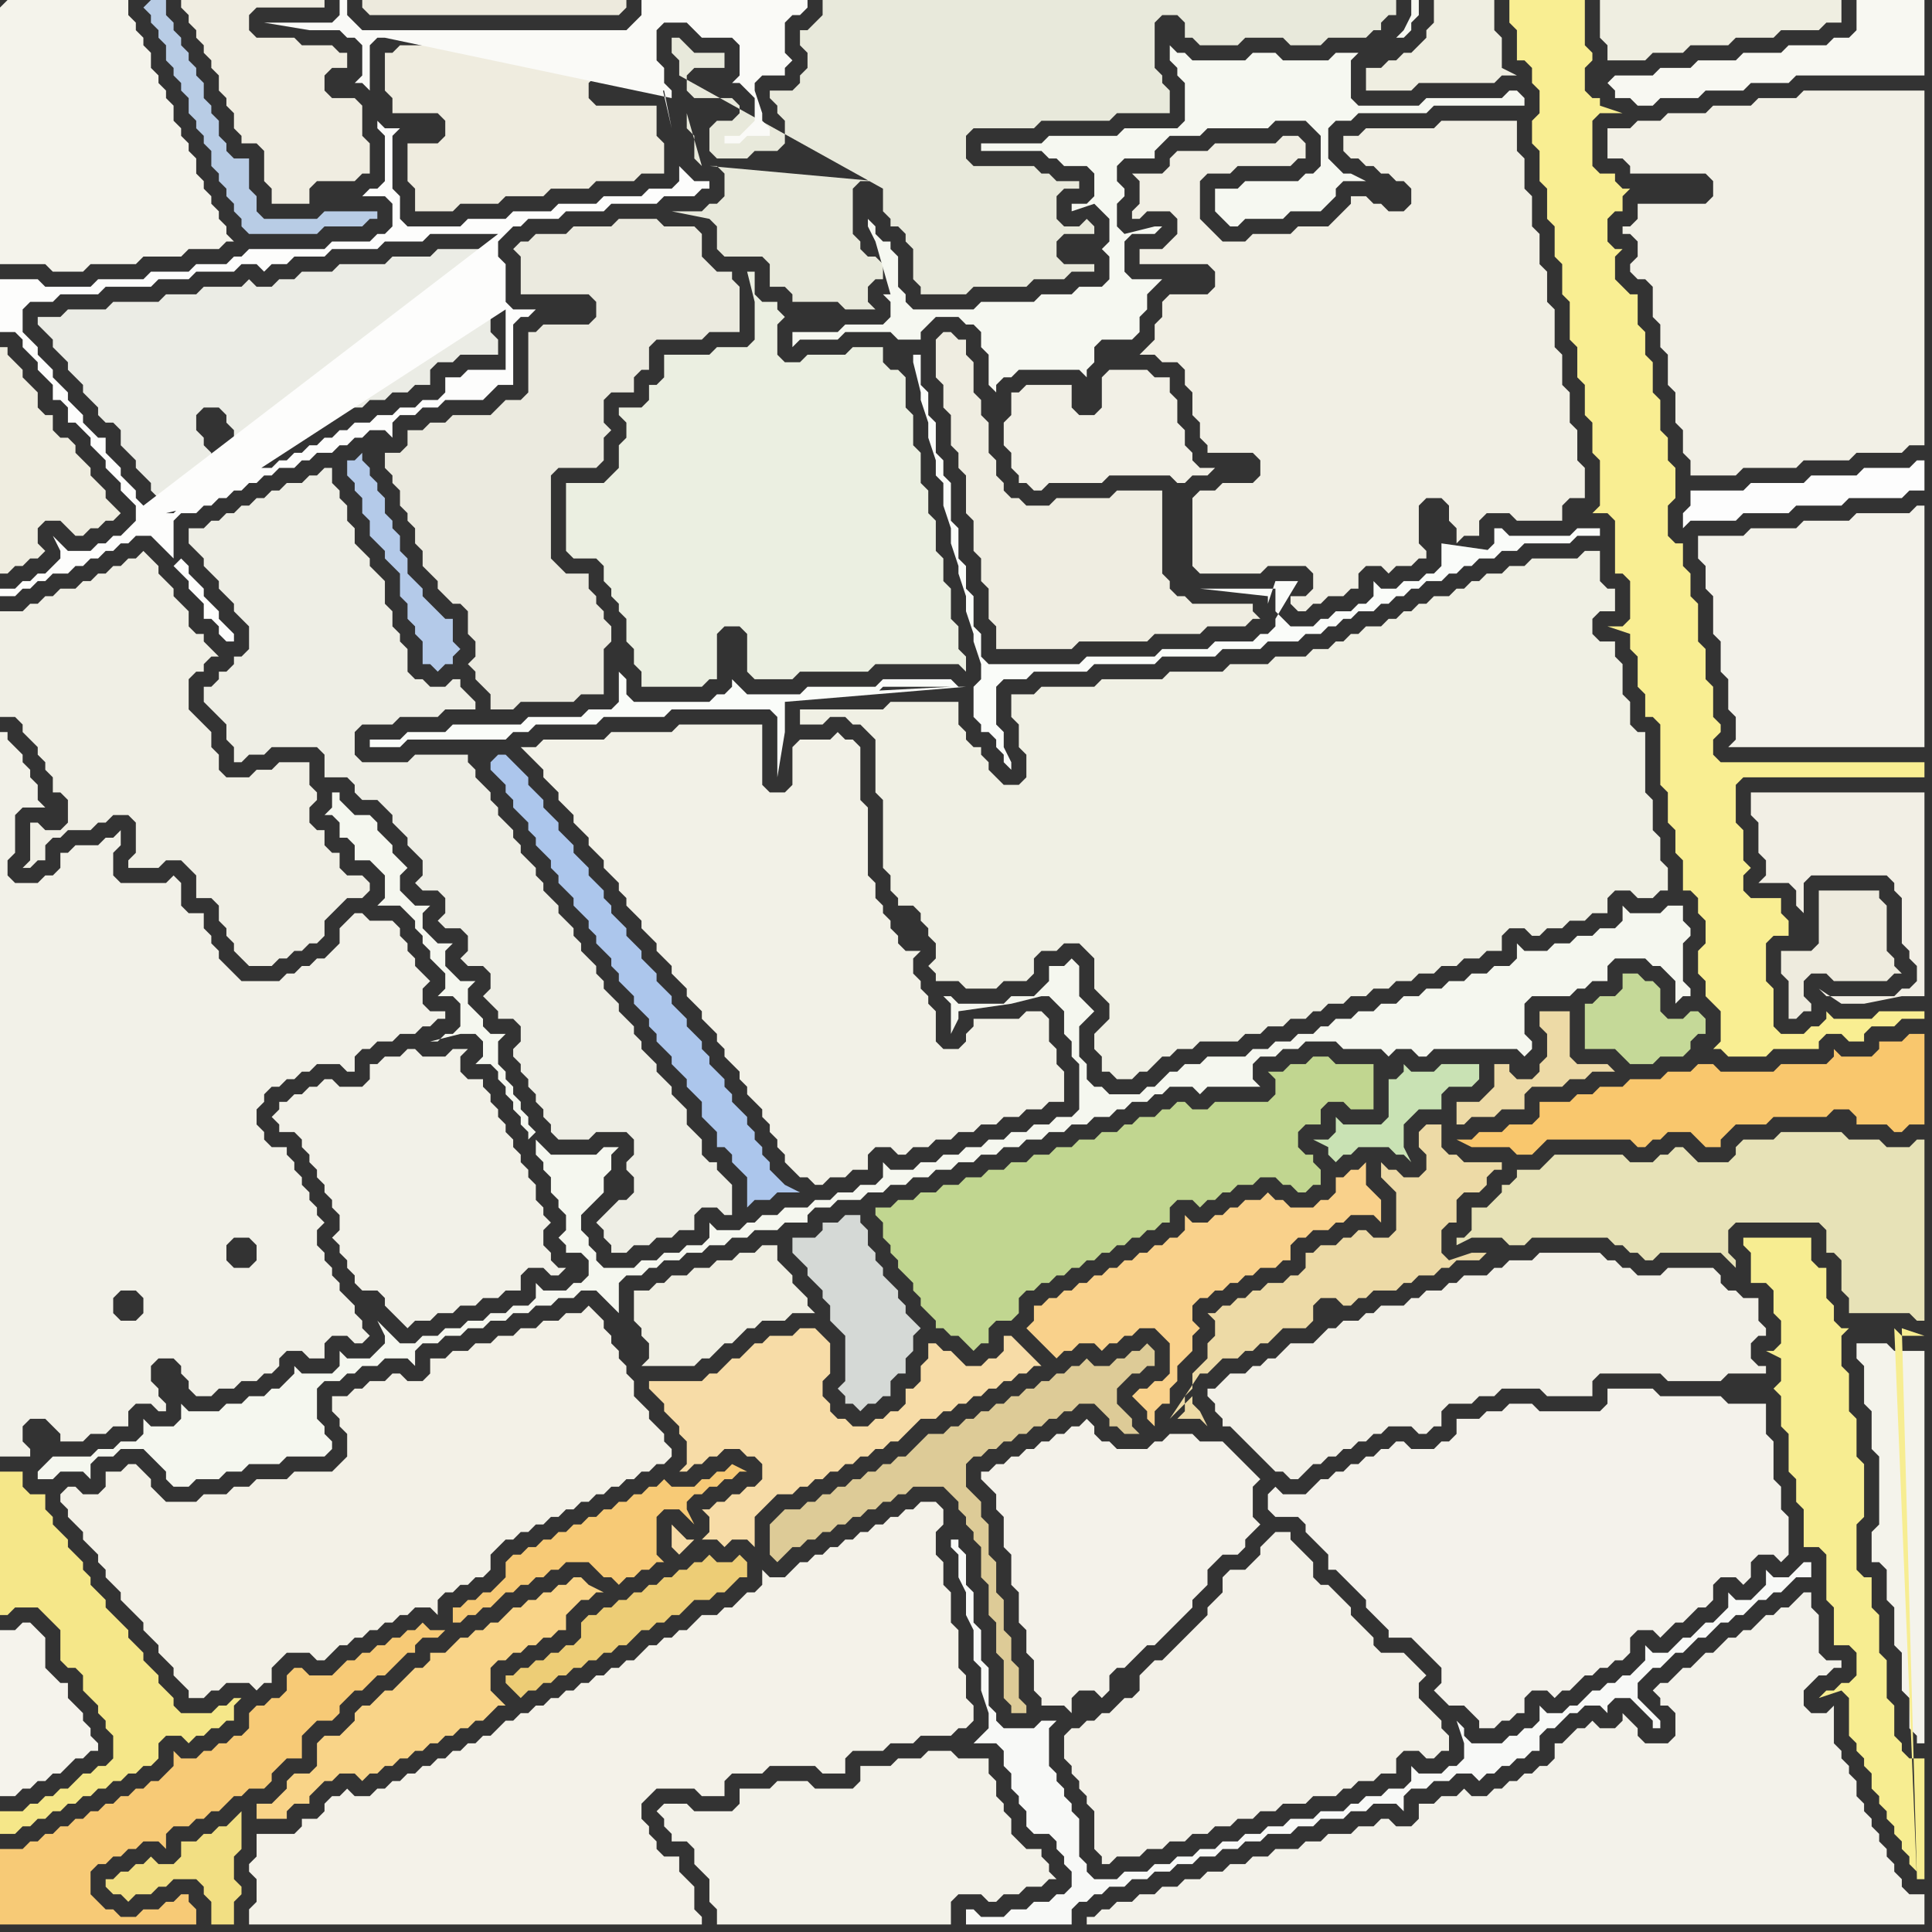 <svg width="256" height="256" xmlns="http://www.w3.org/2000/svg"><rect width="100%" height="100%" fill="#333333" stroke="none"/><script> 
var tempColor;
function hoverPath(evt){
obj = evt.target;
tempColor = obj.getAttribute("fill");
obj.setAttribute("fill","red");
//alert(tempColor);
//obj.setAttribute("stroke","red");}
function recoverPath(evt){
obj = evt.target;
obj.setAttribute("fill", tempColor);
//obj.setAttribute("stroke", tempColor);
}</script><path onmouseover="hoverPath(evt)" onmouseout="recoverPath(evt)" fill="rgb(244,243,235)" d="M  0,1l 0,34 6,0 1,1 4,0 1,-1 6,0 1,-1 5,0 1,-1 4,0 1,-1 1,0 -1,-1 0,-1 -1,-1 0,-1 -1,-1 0,-1 -1,-1 0,-1 -1,-1 0,-2 -1,-1 0,-1 -1,-1 0,-1 -1,-1 0,-2 -1,-1 0,-1 -1,-1 0,-1 -1,-1 0,-2 -1,-1 0,-1 -1,-1 0,-1 -1,-1 0,-2 -16,0 -1,1Z"/>
<path onmouseover="hoverPath(evt)" onmouseout="recoverPath(evt)" fill="rgb(184,204,229)" d="M  19,1l 0,0 1,1 0,1 1,1 0,1 1,1 0,2 1,1 0,1 1,1 0,1 1,1 0,2 1,1 0,1 1,1 0,1 1,1 0,2 1,1 0,1 1,1 0,1 1,1 0,1 1,1 0,1 1,1 9,0 1,-1 5,0 1,-1 1,0 0,-1 -7,0 -1,1 -7,0 -1,-1 0,-2 -1,-1 0,-4 -2,0 -1,-1 0,-1 -1,-1 0,-2 -1,-1 0,-1 -1,-1 0,-2 -1,-1 0,-1 -1,-1 0,-1 -1,-1 0,-1 -1,-1 0,-1 -1,-1 0,-2 -2,0 -1,1Z"/>
<path onmouseover="hoverPath(evt)" onmouseout="recoverPath(evt)" fill="rgb(193,214,144)" d="M  117,160l -1,0 0,1 1,1 0,2 1,1 0,1 1,1 0,1 1,1 1,1 0,1 1,1 0,1 1,1 1,1 0,1 1,0 1,1 1,0 1,1 1,1 1,-1 1,0 0,-2 1,-1 2,0 1,-1 0,-2 1,-1 1,0 1,-1 1,0 1,-1 1,0 1,-1 1,0 1,-1 1,0 1,-1 1,0 1,-1 1,0 1,-1 1,0 1,-1 1,0 1,-1 1,0 0,-2 1,-1 2,0 1,1 1,-1 1,0 1,-1 1,0 1,-1 2,0 1,-1 2,0 1,1 1,0 1,1 1,0 1,-1 1,0 0,-2 -1,-1 0,-1 -1,0 -1,-1 0,-2 1,-1 2,0 0,-2 1,-1 2,0 1,1 3,0 0,-6 -5,0 -1,-1 -2,0 -1,1 -2,0 -1,1 -2,0 1,1 0,2 -1,1 -7,0 -1,1 -2,0 -1,-1 -1,0 -1,1 -1,0 -1,1 -2,0 -1,1 -1,0 -1,1 -2,0 -1,1 -2,0 -1,1 -2,0 -1,1 -2,0 -1,1 -2,0 -1,1 -2,0 -1,1 -2,0 -1,1 -2,0 -1,1 -2,0 -1,1 -2,0 -1,1Z"/>
<path onmouseover="hoverPath(evt)" onmouseout="recoverPath(evt)" fill="rgb(241,239,228)" d="M  165,32l -3,0 -1,-1 -1,-1 -1,-1 0,-5 1,-1 3,0 1,-1 7,0 1,-1 1,0 0,-2 -1,-1 -2,0 -1,1 -8,0 -1,1 -4,0 -1,1 0,1 -1,1 -4,0 1,1 0,3 -1,1 0,1 1,0 1,-1 3,0 1,1 0,2 -1,1 -1,1 -3,0 0,2 9,0 1,1 0,2 -1,1 -5,0 -1,1 0,2 -1,1 0,2 -1,1 -1,1 2,0 1,1 2,0 1,1 0,2 1,1 0,3 1,1 0,2 1,1 0,1 6,0 1,1 0,2 -1,1 -4,0 -1,1 -2,0 -1,1 0,9 1,1 8,0 1,-1 5,0 1,1 0,2 -1,1 -2,0 0,1 1,1 1,0 1,-1 1,0 1,-1 2,0 1,-1 1,0 0,-2 1,-1 2,0 1,1 1,-1 2,0 1,-1 1,0 0,-1 -1,-1 0,-5 1,-1 2,0 1,1 0,2 1,1 0,2 1,-1 2,0 0,-2 1,-1 3,0 1,1 6,0 0,-2 1,-1 2,0 0,-4 -1,-1 0,-4 -1,-1 0,-4 -1,-1 0,-4 -1,-1 0,-5 -1,-1 0,-4 -1,-1 0,-4 -1,-1 0,-4 -1,-1 0,-4 -1,-1 0,-4 -10,0 -1,1 -9,0 -1,1 -2,0 0,2 1,1 1,0 1,1 1,0 1,1 1,0 1,1 1,0 1,1 0,2 -1,1 -2,0 -1,-1 -1,0 -1,-1 -2,0 0,1 -2,2 -1,1 -4,0 -1,1 -5,0 -1,1Z"/>
<path onmouseover="hoverPath(evt)" onmouseout="recoverPath(evt)" fill="rgb(249,238,146)" d="M  201,0l -1,0 0,3 1,1 0,4 1,0 1,1 0,2 1,1 0,3 -1,1 0,3 1,1 0,4 1,1 0,4 1,1 0,4 1,1 0,4 1,1 0,5 1,1 0,4 1,1 0,4 1,1 0,4 1,1 0,6 -1,1 2,0 1,1 0,7 1,0 1,1 0,5 -1,1 -2,0 3,1 0,2 1,1 0,4 1,1 0,3 1,0 1,1 0,8 1,1 0,4 1,1 0,3 1,1 0,4 1,0 1,1 0,2 1,1 0,3 -1,1 0,3 1,1 0,2 1,1 1,1 0,4 -1,1 1,0 1,1 5,0 1,-1 6,0 0,-1 1,-1 2,0 1,1 2,0 0,-1 1,-1 3,0 1,-1 3,0 0,-1 -6,0 -1,1 -5,0 -1,-1 0,1 -1,1 -1,0 -1,1 -3,0 -1,-1 0,-5 -1,-1 0,-5 1,-1 2,0 0,-2 -1,-1 0,-2 -4,0 -1,-1 0,-2 1,-1 -1,-1 0,-4 -1,-1 0,-5 1,-1 24,0 0,-2 -27,0 -1,-1 0,-2 1,-1 0,-1 -1,-1 0,-4 -1,-1 0,-4 -1,-1 0,-5 -1,-1 0,-3 -1,-1 0,-3 -1,0 -1,-1 0,-4 1,-1 0,-4 -1,-1 0,-3 -1,-1 0,-4 -1,-1 0,-4 -1,-1 0,-3 -1,-1 0,-4 -1,0 -1,-1 -1,-1 0,-3 1,-1 -1,0 -1,-1 0,-3 1,-1 1,0 0,-2 1,-1 -1,0 -1,-1 0,-1 -2,0 -1,-1 0,-6 1,-1 3,0 -3,-1 0,-1 -1,0 -1,-1 0,-3 1,-1 0,-1 -1,-1 0,-6Z"/>
<path onmouseover="hoverPath(evt)" onmouseout="recoverPath(evt)" fill="rgb(245,247,239)" d="M  6,194l 0,0 -1,1 0,1 2,0 1,-1 3,0 1,1 0,-2 1,-1 2,0 1,-1 3,0 1,1 1,1 1,1 0,1 1,1 2,0 1,-1 3,0 1,-1 2,0 1,-1 4,0 1,-1 5,0 1,-1 0,-1 -1,-1 0,-1 -1,-1 0,-4 1,-1 2,0 1,-1 1,0 1,-1 2,0 1,-1 3,0 1,1 0,-2 1,-1 2,0 1,-1 2,0 1,-1 2,0 1,-1 2,0 1,-1 2,0 1,-1 2,0 1,-1 2,0 1,-1 2,0 1,1 1,1 1,1 0,-4 1,-1 2,0 1,-1 1,0 1,-1 2,0 1,-1 2,0 1,-1 2,0 1,-1 2,0 1,-1 3,0 1,-1 3,0 0,-1 1,-1 2,0 1,-1 3,0 1,-1 2,0 1,-1 2,0 1,-1 2,0 1,-1 2,0 1,-1 2,0 1,-1 2,0 1,-1 2,0 1,-1 2,0 1,-1 2,0 1,-1 2,0 1,-1 2,0 1,-1 1,0 1,-1 2,0 1,-1 1,0 1,-1 3,0 1,1 1,-1 7,0 -1,-1 0,-2 1,-1 2,0 1,-1 2,0 1,-1 4,0 1,1 5,0 1,1 0,0 1,-1 2,0 1,1 1,0 1,-1 11,0 1,1 0,0 1,-1 0,-1 -1,-1 0,-4 1,-1 5,0 1,-1 1,0 1,-1 2,0 0,-2 1,-1 4,0 1,1 1,0 1,1 1,1 0,3 1,-1 1,0 0,-1 -1,-1 0,-5 1,-1 0,-1 -1,-1 0,-2 -2,0 -1,1 -4,0 -1,-1 0,2 -1,1 -2,0 -1,1 -2,0 -1,1 -2,0 -1,1 -3,0 -1,-1 0,2 -1,1 -2,0 -1,1 -2,0 -1,1 -2,0 -1,1 -2,0 -1,1 -2,0 -1,1 -2,0 -1,1 -2,0 -1,1 -2,0 -1,1 -1,0 -1,1 -2,0 -1,1 -2,0 -1,1 -2,0 -1,1 -5,0 -1,1 -2,0 -1,1 -1,0 -1,1 -1,1 -1,0 -1,1 -4,0 -1,-1 -1,0 -1,-1 0,-2 -1,-1 0,-4 1,-1 1,-1 -1,-1 0,0 -1,-1 0,-4 -1,-1 -1,1 -2,0 0,2 -1,1 -1,1 -3,0 -1,1 -6,0 -1,-1 -1,0 1,1 0,4 1,-2 0,-1 7,-1 4,-1 1,0 1,1 1,1 0,3 1,1 0,2 1,1 0,6 -1,1 -2,0 -1,1 -2,0 -1,1 -2,0 -1,1 -2,0 -1,1 -2,0 -1,1 -2,0 -1,1 -2,0 -1,1 -3,0 -1,-1 0,2 -1,1 -2,0 -1,1 -2,0 -1,1 -2,0 -1,1 -3,0 -1,1 -2,0 -1,1 -1,0 -1,1 -3,0 -1,-1 0,2 -1,1 -2,0 -1,1 -2,0 -1,1 -2,0 -1,1 -4,0 -1,-1 0,-1 -1,-1 0,-1 -1,-1 0,-2 1,-1 2,-2 0,-2 1,-1 0,-2 1,-1 -2,0 -1,1 -6,0 -1,-1 -1,-1 0,2 1,1 0,1 1,1 0,2 1,1 0,1 1,1 0,2 -1,1 1,1 0,1 2,0 1,1 0,2 -1,1 -1,0 -1,1 -3,0 -1,-1 0,2 -1,1 -2,0 -1,1 -2,0 -1,1 -2,0 -1,1 -2,0 -1,1 -2,0 -1,1 -2,0 -1,-1 -1,-1 -1,-1 1,2 0,1 -1,1 -1,1 -3,0 -1,-1 0,2 -1,1 -4,0 -1,-1 0,1 -1,1 0,0 -1,1 -1,0 -1,1 -2,0 -1,1 -2,0 -1,1 -4,0 -1,-1 0,2 -1,1 -3,0 -1,-1 0,2 -1,1 -2,0 -1,1 -2,0 -1,1 -5,0 -1,1 64,-43 1,-1 0,0 -1,-1 0,-1 -1,-1 0,-1 -1,-1 0,-1 -1,-1 0,-1 -1,-1 0,-3 1,-1 -2,0 -1,-1 0,-1 -1,-1 -1,-1 0,-2 1,-1 -2,0 -1,-1 -1,-1 0,-2 1,-1 -2,0 -1,-1 -1,-1 0,-2 1,-1 -2,0 -1,-1 -1,-1 0,-2 1,-1 -1,-1 0,0 -1,-1 0,-1 -1,-1 -1,-1 0,-1 -1,-1 -2,0 -1,-1 -1,-1 0,-1 -1,0 0,2 -1,1 1,0 1,1 0,2 1,0 1,1 0,2 2,0 1,1 1,1 0,3 -1,1 3,0 1,1 1,1 0,1 1,1 0,1 1,1 0,1 1,1 1,1 0,2 -1,1 2,0 1,1 0,3 -1,1 -1,0 -1,1 -1,0 4,-1 2,0 1,1 0,2 -1,1 2,0 1,1 0,1 1,1 0,1 1,1 0,1 1,1 0,1 1,1 0,1 -64,43Z"/>
<path onmouseover="hoverPath(evt)" onmouseout="recoverPath(evt)" fill="rgb(237,234,221)" d="M  50,2l 32,0 1,-1 0,-1 -35,0 0,1 1,1Z"/>
<path onmouseover="hoverPath(evt)" onmouseout="recoverPath(evt)" fill="rgb(243,242,233)" d="M  92,240l 0,0 -1,-1 -3,0 -1,1 1,1 0,1 1,1 0,1 2,0 1,1 0,2 1,1 1,1 0,3 1,1 0,2 31,0 0,-3 1,-1 3,0 1,1 1,0 1,-1 2,0 1,-1 2,0 1,-1 1,0 -1,-1 0,-1 -1,-1 0,-1 -2,0 -1,-1 -1,-1 0,-2 -1,-1 0,-1 -1,-1 0,-2 -1,-1 0,-2 -4,0 -1,-1 -3,0 -1,1 -3,0 -1,1 -4,0 0,2 -1,1 -5,0 -1,-1 -4,0 -1,1 -4,0 0,2 -1,1Z"/>
<path onmouseover="hoverPath(evt)" onmouseout="recoverPath(evt)" fill="rgb(240,239,229)" d="M  0,83l 0,12 2,0 1,1 0,1 1,1 1,1 0,1 1,1 0,1 1,1 0,2 1,0 1,1 0,3 -1,1 -2,0 -1,-1 -1,0 0,5 -1,1 1,0 1,-1 1,0 0,-2 1,-1 1,0 1,-1 3,0 1,-1 1,0 1,-1 2,0 1,1 0,4 -1,1 0,1 4,0 1,-1 2,0 1,1 1,1 0,3 2,0 1,1 0,2 1,1 0,1 1,1 0,1 1,1 1,1 3,0 1,-1 1,0 1,-1 1,0 1,-1 1,0 1,-1 0,-2 1,-1 1,-1 1,-1 2,0 1,-1 0,-1 -1,-1 -2,0 -1,-1 0,-2 -1,0 -1,-1 0,-2 -1,0 -1,-1 0,-2 1,-1 0,-1 -1,-1 0,-3 -4,0 -1,1 -2,0 -1,1 -3,0 -1,-1 0,-2 -1,-1 0,-2 -1,-1 -1,-1 -1,-1 0,-4 1,-1 1,0 0,-1 1,-1 1,0 -1,-1 0,0 -1,-1 0,-1 -1,0 -1,-1 0,-2 -1,-1 -1,-1 0,-1 -1,-1 -1,-1 0,-1 -1,-1 -1,-1 -1,1 -1,0 -1,1 -1,0 -1,1 -1,0 -1,1 -1,0 -1,1 -2,0 -1,1 -1,0 -1,1 -1,0 -1,1 -3,0Z"/>
<path onmouseover="hoverPath(evt)" onmouseout="recoverPath(evt)" fill="rgb(244,242,234)" d="M  131,195l -1,0 0,1 1,1 0,0 1,1 0,2 1,1 0,4 1,1 0,4 1,1 0,4 1,1 0,3 1,1 0,4 1,1 0,1 3,0 1,1 0,-2 1,-1 2,0 1,1 1,-1 0,-2 1,-1 1,0 1,-1 1,-1 1,-1 1,0 2,-2 1,-1 2,-2 0,-1 1,-1 1,-1 0,-2 1,-1 1,-1 2,0 1,-1 0,-1 1,-1 1,-1 -1,-1 0,-4 1,-1 -1,-1 -1,-1 -1,-1 -1,-1 -1,-1 -3,0 -1,-1 -3,0 -1,1 -1,0 -1,1 -4,0 -1,-1 -1,0 -1,-1 0,-1 -1,-1 -1,1 -1,0 -1,1 -1,0 -1,1 -1,0 -1,1 -1,0 -1,1 -1,0 -1,1 -1,0 -1,1Z"/>
<path onmouseover="hoverPath(evt)" onmouseout="recoverPath(evt)" fill="rgb(242,241,232)" d="M  39,150l 1,1 0,1 1,1 0,1 1,1 0,1 1,1 0,1 1,1 0,1 1,1 0,2 -1,1 1,1 0,1 1,1 0,1 1,1 0,1 1,1 2,0 1,1 0,1 1,1 1,1 1,1 1,-1 2,0 1,-1 2,0 1,-1 2,0 1,-1 2,0 1,-1 2,0 0,-2 1,-1 2,0 1,1 1,0 1,-1 -1,0 -1,-1 0,-1 -1,-1 0,-2 1,-1 -1,-1 0,-1 -1,-1 0,-2 -1,-1 0,-1 -1,-1 0,-1 -1,-1 0,-1 -1,-1 0,-1 -1,-1 0,-1 -1,-1 0,-1 -1,-1 0,-1 -2,0 -1,-1 0,-2 1,-1 -2,0 -1,1 -3,0 -1,-1 -1,0 -1,1 -2,0 -1,1 -1,0 0,2 -1,1 -3,0 -1,-1 -1,0 -1,1 -1,0 -1,1 -1,0 -1,1 -1,0 0,1 -1,1 1,1 0,1Z"/>
<path onmouseover="hoverPath(evt)" onmouseout="recoverPath(evt)" fill="rgb(244,243,235)" d="M  246,180l 0,0 1,1 0,5 1,1 0,5 1,1 0,9 -1,1 0,4 1,0 1,1 0,4 1,1 0,5 1,1 0,5 1,1 0,4 1,1 0,1 1,0 0,-52 -4,0 -1,-1 -4,0Z"/>
<path onmouseover="hoverPath(evt)" onmouseout="recoverPath(evt)" fill="rgb(172,198,236)" d="M  65,101l 0,1 1,1 1,1 0,1 1,1 0,1 1,1 1,1 0,1 1,1 0,1 1,1 1,1 0,1 1,1 0,1 1,1 1,1 0,1 1,1 1,1 0,1 1,1 0,1 1,1 1,1 0,1 1,1 0,1 1,1 1,1 0,1 1,1 1,1 0,1 1,1 0,1 1,1 1,1 0,1 1,1 1,1 0,1 1,1 1,1 0,2 1,1 1,1 0,2 1,0 1,1 0,1 1,1 1,1 0,4 1,-1 2,0 1,-1 3,0 -2,-1 0,0 -1,-1 -1,-1 0,-1 -1,-1 0,-1 -1,-1 0,-1 -1,-1 0,-1 -1,-1 -1,-1 0,-1 -1,-1 0,-1 -2,-2 0,-1 -1,-1 0,-1 -1,-1 -1,-1 0,-1 -1,-1 -1,-1 0,-1 -1,-1 -1,-1 0,-1 -1,-1 -1,-1 0,-1 -1,-1 -1,-1 0,-1 -1,-1 -1,-1 0,-1 -1,-1 0,-1 -1,-1 -1,-1 0,-1 -1,-1 -1,-1 0,-1 -1,-1 -1,-1 0,-1 -1,-1 -1,-1 0,-1 -1,-1 -1,-1 0,-1 -1,-1 -1,-1 -1,-1 -1,0 -1,1Z"/>
<path onmouseover="hoverPath(evt)" onmouseout="recoverPath(evt)" fill="rgb(242,241,231)" d="M  71,101l 0,0 1,1 0,1 1,1 1,1 0,1 1,1 1,1 0,1 1,1 1,1 0,1 1,1 1,1 0,1 1,1 1,1 0,1 1,1 0,1 1,1 1,1 0,1 1,1 1,1 0,1 1,1 1,1 0,1 1,1 1,1 0,1 1,1 1,1 0,1 1,1 1,1 0,1 1,1 0,1 1,1 1,1 0,1 1,1 0,1 1,1 1,1 0,1 1,1 0,1 1,1 0,1 1,1 0,1 1,1 1,1 1,0 1,1 1,0 1,-1 2,0 1,-1 2,0 0,-2 1,-1 2,0 1,1 1,0 1,-1 2,0 1,-1 2,0 1,-1 2,0 1,-1 2,0 1,-1 2,0 1,-1 2,0 1,-1 2,0 0,-4 -1,-1 0,-2 -1,-1 0,-3 -1,-1 -2,0 -1,1 -6,0 0,1 -1,1 0,1 -1,1 -2,0 -1,-1 0,-4 -1,-1 0,-1 -1,-1 0,-1 -1,-1 0,-2 1,-1 -2,0 -1,-1 0,-1 -1,-1 0,-1 -1,-1 0,-1 -1,-1 0,-2 -1,-1 0,-9 -1,-1 0,-7 -1,-1 -1,0 -1,-1 -1,1 -4,0 -1,1 0,5 -1,1 -2,0 -1,-1 0,-8 -11,0 -1,1 -8,0 -1,1 -8,0 -1,1 -2,0 1,1 1,1Z"/>
<path onmouseover="hoverPath(evt)" onmouseout="recoverPath(evt)" fill="rgb(235,239,225)" d="M  75,69l 0,4 1,1 3,0 1,1 0,2 1,1 0,1 1,1 0,1 1,1 0,3 1,1 0,2 1,1 0,2 8,0 1,-1 1,0 0,-6 1,-1 2,0 1,1 0,5 1,1 5,0 1,-1 9,0 1,-1 11,0 1,1 0,-2 -1,-1 0,-3 -1,-1 0,-4 -1,-1 0,-3 -1,-1 0,-4 -1,-1 0,-3 -1,-1 0,-4 -1,-1 0,-4 -1,-1 0,-4 -1,-1 -1,0 -1,-1 0,-2 -4,0 -1,1 -5,0 -1,1 -2,0 -1,-1 0,-4 1,-1 -1,-1 0,-1 -2,0 -1,-1 0,-3 -1,0 1,4 0,5 -1,1 -4,0 -1,1 -6,0 0,3 -1,1 -1,0 0,2 -1,1 -3,0 0,1 1,1 0,2 -1,1 0,3 -1,1 -1,1 -5,0Z"/>
<path onmouseover="hoverPath(evt)" onmouseout="recoverPath(evt)" fill="rgb(237,218,166)" d="M  193,149l 1,0 1,-1 3,0 1,-1 3,0 0,-2 1,-1 4,0 1,-1 2,0 1,-1 3,0 -1,-1 -4,0 -1,-1 0,-6 -4,0 0,2 1,1 0,3 -1,1 0,1 -1,1 -2,0 -1,-1 0,-1 -2,0 0,3 -1,1 -1,1 -3,0 0,3 -4,0 -1,1 0,2 1,1 0,2 -1,1 -2,0 -1,-1 -1,0 -1,-1 0,2 1,1 0,0 1,1 0,5 -1,1 -2,0 -1,-1 -1,0 -1,1 -1,0 -1,1 -2,0 -1,1 -1,0 0,2 -1,1 -1,0 -1,1 -2,0 -1,1 -1,0 -1,1 -1,0 -1,1 -1,0 -1,1 -1,0 1,1 0,2 -1,1 0,2 -1,1 -1,1 0,2 -1,1 0,2 -1,1 3,0 1,1 -1,-2 0,0 -1,-1 0,-1 -3,3 0,0 4,-6 1,0 1,-1 0,0 1,-1 2,0 1,-1 1,0 1,-1 1,0 1,-1 1,-1 3,0 1,-1 0,-2 1,-1 2,0 1,1 1,0 1,-1 1,0 1,-1 3,0 1,-1 1,0 1,-1 2,0 1,-1 1,0 1,-1 3,0 1,-1 -2,0 -3,1 -1,-1 0,-3 1,-1 1,0 0,-3 1,-1 2,0 1,-1 0,-1 1,-1 1,0 0,-1 -5,0 -1,-1 -1,0 -1,-1 0,-3Z"/>
<path onmouseover="hoverPath(evt)" onmouseout="recoverPath(evt)" fill="rgb(242,241,232)" d="M  0,118l 0,75 4,0 0,-1 -1,-1 0,-2 1,-1 2,0 1,1 1,1 0,1 3,0 1,-1 2,0 1,-1 2,0 0,-2 1,-1 2,0 1,1 1,0 0,-1 -1,-1 0,-1 -1,-1 0,-2 1,-1 2,0 1,1 0,1 1,1 0,1 1,1 2,0 1,-1 2,0 1,-1 2,0 1,-1 1,0 1,-1 0,-1 1,-1 2,0 1,1 2,0 0,-2 1,-1 2,0 1,1 1,0 1,-1 -1,-1 0,-1 -1,-1 0,-1 -1,-1 -1,-1 0,-1 -1,-1 0,-1 -1,-1 0,-1 -1,-1 0,-2 1,-1 -1,-1 0,-1 -1,-1 0,-1 -1,-1 0,-1 -1,-1 0,-1 -1,-1 0,-1 -2,0 -1,-1 0,-1 -1,-1 0,-2 1,-1 0,-1 1,-1 1,0 1,-1 1,0 1,-1 1,0 1,-1 3,0 1,1 1,0 0,-2 1,-1 1,0 1,-1 2,0 1,-1 2,0 1,-1 1,0 1,-1 1,0 0,-1 -2,0 -1,-1 0,-2 1,-1 -1,-1 0,0 -1,-1 0,-1 -1,-1 0,-1 -1,-1 0,-1 -1,-1 -3,0 -1,-1 -1,0 -2,2 0,2 -1,1 -1,1 -1,0 -1,1 -1,0 -1,1 -1,0 -1,1 -5,0 -2,-2 -1,-1 0,-1 -1,-1 0,-1 -1,-1 0,-2 -2,0 -1,-1 0,-3 -1,-1 -1,1 -6,0 -1,-1 0,-3 1,-1 0,-2 -1,1 -1,0 -1,1 -3,0 -1,1 -1,0 0,2 -1,1 -1,0 -1,1 -3,0 -1,-1 0,-2 1,-1 0,-5 1,-1 3,0 -1,-1 0,-2 -1,-1 0,-1 -1,-1 0,-1 -1,-1 -1,-1 0,-1 -1,0 0,21 18,57 -2,0 -1,-1 0,-2 1,-1 2,0 1,1 0,2 -1,1 -18,-57 33,46 1,1 0,2 -1,1 -2,0 -1,-1 0,-2 1,-1 2,0 -33,-46Z"/>
<path onmouseover="hoverPath(evt)" onmouseout="recoverPath(evt)" fill="rgb(244,242,233)" d="M  35,243l -1,0 0,3 -1,1 0,1 1,1 0,3 -1,1 0,2 60,0 0,-1 -1,-1 0,-3 -1,-1 -1,-1 0,-2 -2,0 -1,-1 0,-1 -1,-1 0,-1 -1,-1 0,-2 1,-1 1,-1 5,0 1,1 3,0 0,-2 1,-1 4,0 1,-1 6,0 1,1 3,0 0,-2 1,-1 4,0 1,-1 3,0 1,-1 4,0 1,-1 1,0 1,-1 0,-2 -1,-1 0,-3 -1,-1 0,-5 -1,-1 0,-4 -1,-1 0,-3 -1,-1 0,-3 1,-1 0,-2 -1,-1 -2,0 -1,1 -1,0 -1,1 -1,0 -1,1 -1,0 -1,1 -1,0 -1,1 -1,0 -1,1 -1,0 -1,1 -1,0 -1,1 -1,0 -1,1 -1,1 -2,0 -1,-1 0,2 -1,1 -1,0 -1,1 -1,1 -1,0 -1,1 -2,0 -1,1 -1,1 -1,0 -1,1 -1,0 -1,1 -1,0 -1,1 -1,1 -1,0 -1,1 -1,0 -1,1 -1,0 -1,1 -1,0 -1,1 -1,0 -1,1 -1,0 -1,1 -1,0 -1,1 -1,0 -1,1 -1,0 -1,1 -1,1 -1,0 -1,1 -1,0 -1,1 -1,0 -1,1 -1,0 -1,1 -1,0 -1,1 -1,0 -1,1 -1,0 -1,1 -1,0 -1,1 -2,0 -1,-1 -1,1 -1,0 -1,1 0,1 -1,1 -2,0 0,1 -1,1Z"/>
<path onmouseover="hoverPath(evt)" onmouseout="recoverPath(evt)" fill="rgb(240,240,228)" d="M  166,88l -3,0 -1,1 -7,0 -1,1 -8,0 -1,1 -7,0 -1,1 -3,0 0,3 1,1 0,3 1,1 0,3 -1,1 -2,0 -1,-1 -1,-1 0,-1 -1,-1 0,-1 -1,0 -1,-1 0,-1 -1,-1 0,-3 -9,0 -1,1 -11,0 0,2 3,0 1,-1 2,0 1,1 1,0 1,1 1,1 0,7 1,1 0,9 1,1 0,2 1,1 0,1 2,0 1,1 0,1 1,1 0,1 1,1 0,2 -1,1 1,1 0,1 3,0 1,1 4,0 1,-1 3,0 1,-1 0,-2 1,-1 2,0 1,-1 2,0 1,1 1,1 0,4 1,1 1,1 0,2 -1,1 -1,1 0,2 1,1 0,2 1,0 1,1 2,0 1,-1 1,0 1,-1 1,-1 1,0 1,-1 2,0 1,-1 5,0 1,-1 2,0 1,-1 2,0 1,-1 2,0 1,-1 1,0 1,-1 2,0 1,-1 2,0 1,-1 2,0 1,-1 2,0 1,-1 2,0 1,-1 2,0 1,-1 2,0 1,-1 2,0 0,-2 1,-1 2,0 1,1 1,0 1,-1 2,0 1,-1 2,0 1,-1 2,0 0,-2 1,-1 2,0 1,1 2,0 1,-1 1,0 0,-3 -1,-1 0,-3 -1,-1 0,-4 -1,-1 0,-8 -1,0 -1,-1 0,-3 -1,-1 0,-4 -1,-1 0,-2 -2,0 -1,-1 0,-2 1,-1 2,0 0,-3 -1,0 -1,-1 0,-4 -2,0 -1,1 -6,0 -1,1 -2,0 -1,1 -2,0 -1,1 -1,0 -1,1 -1,0 -1,1 -2,0 -1,1 -1,0 -1,1 -1,0 -1,1 -1,0 -1,1 -2,0 -1,1 -1,0 -1,1 -1,0 -1,1 -2,0 -1,1 -4,0 -1,1Z"/>
<path onmouseover="hoverPath(evt)" onmouseout="recoverPath(evt)" fill="rgb(243,241,231)" d="M  8,199l 0,0 1,1 0,1 1,1 1,1 0,1 1,1 1,1 0,1 1,1 0,1 1,1 1,1 0,1 1,1 1,1 1,1 0,1 1,1 1,1 0,1 1,1 1,1 0,1 1,1 1,1 0,1 2,0 1,-1 1,0 1,-1 3,0 1,1 1,-1 1,0 0,-2 1,-1 1,-1 3,0 1,1 1,0 1,-1 0,0 1,-1 1,0 1,-1 1,0 1,-1 1,0 1,-1 1,0 1,-1 1,0 1,-1 2,0 1,1 0,-2 1,-1 1,0 1,-1 1,0 1,-1 1,0 1,-1 0,-2 1,-1 1,-1 1,0 1,-1 1,0 1,-1 1,0 1,-1 1,0 1,-1 1,0 1,-1 1,0 1,-1 1,0 1,-1 1,0 1,-1 1,0 1,-1 1,0 1,-1 1,0 1,-1 0,-1 -1,-1 0,-1 -1,-1 -1,-1 0,-1 -1,-1 -1,-1 0,-2 -1,-1 0,-1 -1,-1 0,-1 -1,-1 0,-1 -1,-1 0,-1 -1,-1 -1,-1 -1,1 -2,0 -1,1 -2,0 -1,1 -2,0 -1,1 -2,0 -1,1 -2,0 -1,1 -2,0 -1,1 -2,0 0,2 -1,1 -2,0 -1,-1 -1,0 -1,1 -2,0 -1,1 -1,0 -1,1 -2,0 0,2 1,1 0,1 1,1 0,3 -1,1 -1,1 -5,0 -1,1 -4,0 -1,1 -2,0 -1,1 -3,0 -1,1 -4,0 -1,-1 -1,-1 0,-1 -1,-1 -1,-1 -1,0 -1,1 -2,0 0,2 -1,1 -2,0 -1,-1 -1,0 -1,1 0,1 36,-3 0,1 1,1 0,0 -1,-2 -36,3 38,-1 1,0 1,-1 0,0 -2,1 -38,1 40,-3 0,-1 -1,-1 0,0 1,2 -40,3 38,-5 0,0 -38,5Z"/>
<path onmouseover="hoverPath(evt)" onmouseout="recoverPath(evt)" fill="rgb(242,223,131)" d="M  23,247l -2,0 -1,-1 -1,1 -1,0 -1,1 -1,0 -1,1 -1,0 0,1 1,1 1,0 1,1 1,-1 2,0 1,-1 1,0 1,-1 3,0 1,1 0,1 1,1 0,3 3,0 0,-3 1,-1 0,-1 -1,-1 0,-3 1,-1 0,-5 -1,1 0,0 -1,1 -1,0 -1,1 -1,0 -1,1 -2,0 0,2 -1,1Z"/>
<path onmouseover="hoverPath(evt)" onmouseout="recoverPath(evt)" fill="rgb(213,217,214)" d="M  112,183l -1,1 1,1 0,1 1,0 1,1 1,-1 1,0 1,-1 1,0 0,-2 1,-1 1,0 0,-2 1,-1 0,-2 1,-1 -1,-1 -1,-1 0,-1 -1,-1 0,-1 -1,-1 -1,-1 0,-1 -1,-1 0,-1 -1,-1 0,-2 -1,-1 0,-1 -2,0 -1,1 -2,0 0,1 -1,1 -3,0 0,2 1,1 0,0 1,1 0,1 1,1 1,1 0,1 1,1 0,2 1,1 1,1Z"/>
<path onmouseover="hoverPath(evt)" onmouseout="recoverPath(evt)" fill="rgb(232,233,219)" d="M  117,25l 0,3 1,1 0,1 1,0 1,1 0,1 1,1 0,4 1,1 0,1 6,0 1,-1 7,0 1,-1 4,0 1,-1 3,0 0,-1 -4,0 -1,-1 0,-2 1,-1 4,0 0,-1 -1,-1 0,0 -1,1 -2,0 -1,-1 0,-3 1,-1 2,0 0,-1 -3,0 -1,-1 -1,0 -1,-1 -8,0 -1,-1 0,-3 1,-1 8,0 1,-1 9,0 1,-1 7,0 0,-3 -1,-1 0,-1 -1,-1 0,-6 1,-1 2,0 1,1 0,2 1,0 1,1 5,0 1,-1 5,0 1,1 4,0 1,-1 5,0 1,-1 1,0 0,-1 1,-1 1,0 0,-2 -76,0 0,2 -1,1 -1,1 -1,0 0,2 1,1 0,2 -1,1 0,1 -1,1 -3,0 0,1 1,1 0,1 1,1 0,3 -1,1 -3,0 -1,1 -4,0 -1,-1 0,-3 1,-1 2,0 1,-1 0,-1 -1,-1 -5,0 -1,-1 0,-2 1,-1 4,0 0,-2 -4,0 -1,-1 -1,-1 -1,0 0,2 1,1 0,2 27,15 -23,-3 1,0 1,1 0,3 -1,1 -1,0 -1,1 -4,0 5,1 0,0 1,1 0,3 1,1 5,0 1,1 0,3 2,0 1,1 0,1 6,0 1,1 4,0 -1,-1 0,-2 1,-1 1,0 0,-2 -1,-1 -1,0 -1,-1 0,-1 -1,-1 0,-6 1,-1 2,0 -22,-2 23,3 -24,-3 -1,-1 0,-3 -1,-1 0,-2 2,7 24,3Z"/>
<path onmouseover="hoverPath(evt)" onmouseout="recoverPath(evt)" fill="rgb(247,220,167)" d="M  134,183l 0,0 1,-1 1,0 1,-1 1,0 -1,-1 0,0 -1,-1 -1,-1 -1,-1 -1,0 0,2 -1,1 -1,0 -1,1 -2,0 -1,-1 -1,-1 -1,0 -1,-1 -1,0 0,2 -1,1 0,2 -1,1 -1,0 0,2 -1,1 -1,0 -1,1 -1,0 -1,1 -2,0 -1,-1 -1,0 -1,-1 0,-1 -1,-1 0,-2 1,-1 0,-4 -1,-1 0,0 -1,-1 -2,0 -1,1 -3,0 -1,1 -1,0 -1,1 -1,1 -1,0 -1,1 -1,1 -1,0 -1,1 -7,0 0,1 1,1 0,0 1,1 0,1 1,1 1,1 0,1 1,1 0,3 -1,1 1,0 1,-1 1,0 1,-1 1,0 1,-1 2,0 1,1 1,0 1,1 0,2 -1,1 -1,0 -1,1 -1,0 -1,1 -1,0 -1,1 -1,0 1,1 0,2 -1,1 2,0 1,1 1,-1 2,0 1,1 0,-4 1,-1 1,-1 1,-1 2,0 1,-1 1,0 1,-1 1,0 1,-1 1,0 1,-1 1,0 1,-1 1,0 1,-1 1,0 1,-1 1,0 1,-1 1,-1 1,-1 2,0 1,-1 1,0 1,-1 1,0 1,-1 1,0 1,-1 1,0 1,-1 1,0 -42,21 -1,0 -1,-1 -1,-1 0,3 1,1 0,0 1,-1 1,-1 42,-21Z"/>
<path onmouseover="hoverPath(evt)" onmouseout="recoverPath(evt)" fill="rgb(243,241,232)" d="M  142,229l -1,1 0,3 1,1 0,1 1,1 0,1 1,1 0,1 1,1 0,5 1,1 0,1 1,0 1,-1 3,0 1,-1 2,0 1,-1 2,0 1,-1 2,0 1,-1 2,0 1,-1 2,0 1,-1 2,0 1,-1 3,0 1,-1 3,0 1,-1 1,0 1,-1 2,0 1,-1 2,0 0,-2 1,-1 2,0 1,1 1,0 1,-1 1,0 0,-2 -1,-1 0,-1 -1,-1 -1,-1 -1,-1 0,-2 1,-1 -1,-1 -1,-1 -1,-1 -3,0 -1,-1 0,-1 -1,-1 -1,-1 -1,-1 0,-1 -1,-1 -1,-1 -1,-1 -1,0 -1,-1 0,-2 -1,-1 -1,-1 -1,-1 0,-1 -2,0 -2,2 0,1 -2,2 -2,0 -1,1 0,2 -1,1 -1,1 0,1 -1,1 -3,3 -1,1 -1,1 -1,0 -1,1 -1,1 0,2 -1,1 -1,0 -2,2 -1,0 -1,1 -1,0 -1,1Z"/>
<path onmouseover="hoverPath(evt)" onmouseout="recoverPath(evt)" fill="rgb(197,217,152)" d="M  223,135l -2,0 -1,-1 0,-3 -1,-1 -1,0 -1,-1 -2,0 0,2 -1,1 -2,0 -1,1 -1,0 0,6 4,0 1,1 1,1 3,0 1,-1 3,0 1,-1 0,-1 1,-1 1,0 0,-2 -1,-1 -1,0 -1,1Z"/>
<path onmouseover="hoverPath(evt)" onmouseout="recoverPath(evt)" fill="rgb(240,237,225)" d="M  44,24l 3,0 1,-1 1,0 0,-4 -1,-1 0,-4 -1,-1 -3,0 -1,-1 0,-2 1,-1 2,0 0,-2 -1,0 -1,-1 -4,0 -1,-1 -5,0 -1,-1 0,-2 1,-1 9,0 0,-1 -19,0 0,1 1,1 0,1 1,1 0,1 1,1 0,1 1,1 0,1 1,1 0,2 1,1 0,1 1,1 0,2 1,1 0,1 2,0 1,1 0,4 1,1 0,2 5,0 0,-2 1,-1Z"/>
<path onmouseover="hoverPath(evt)" onmouseout="recoverPath(evt)" fill="rgb(238,238,229)" d="M  47,104l 0,1 1,1 2,0 1,1 1,1 0,1 1,1 1,1 0,1 1,1 1,1 0,2 -1,1 1,1 2,0 1,1 0,2 -1,1 1,1 2,0 1,1 0,2 -1,1 1,1 2,0 1,1 0,2 -1,1 1,1 0,0 1,1 0,1 2,0 1,1 0,2 -1,1 0,1 1,1 0,1 1,1 0,1 1,1 0,1 1,1 0,1 1,1 0,1 1,1 4,0 1,-1 4,0 1,1 0,2 -1,1 0,1 1,1 0,2 -1,1 -1,0 -1,1 -1,1 -1,1 1,1 0,1 1,1 0,1 2,0 1,-1 2,0 1,-1 2,0 1,-1 2,0 0,-2 1,-1 2,0 1,1 1,0 0,-4 -1,-1 0,0 -1,-1 0,-1 -1,0 -1,-1 0,-2 -1,-1 -1,-1 0,-2 -1,-1 -1,-1 0,-1 -1,-1 -1,-1 0,-1 -1,-1 -1,-1 0,-1 -1,-1 0,-1 -1,-1 -1,-1 0,-1 -1,-1 -1,-1 0,-1 -1,-1 0,-1 -1,-1 -1,-1 0,-1 -1,-1 0,-1 -1,-1 -1,-1 0,-1 -1,-1 -1,-1 0,-1 -1,-1 0,-1 -1,-1 -1,-1 0,-1 -1,-1 0,-1 -1,-1 -1,-1 0,-1 -1,-1 0,-1 -1,-1 -1,-1 0,-1 -1,-1 0,-1 -7,0 -1,1 -6,0 -1,-1 0,-3 1,-1 4,0 1,-1 5,0 1,-1 4,0 0,-1 -1,-1 0,0 -1,-1 0,-1 -1,0 -1,1 -2,0 -1,-1 -1,0 -1,-1 0,-3 -1,-1 0,-1 -1,-1 0,-2 -1,-1 0,-3 -1,-1 -1,-1 0,-1 -1,-1 -1,-1 0,-2 -1,-1 0,-2 -1,-1 0,-1 -1,-1 0,-2 -1,0 -1,1 -1,0 -1,1 -2,0 -1,1 -1,0 -1,1 -1,0 -1,1 -1,0 -1,1 -1,0 -1,1 -1,0 -1,1 -2,0 0,2 1,1 0,0 1,1 0,1 1,1 1,1 0,1 1,1 1,1 0,1 1,1 1,1 0,3 -1,1 -1,0 0,1 -1,1 -1,0 0,1 -1,1 -1,0 0,2 1,1 0,0 1,1 1,1 0,2 1,1 0,2 1,0 1,-1 2,0 1,-1 6,0 1,1 0,3 3,0 1,1Z"/>
<path onmouseover="hoverPath(evt)" onmouseout="recoverPath(evt)" fill="rgb(247,202,118)" d="M  59,216l -2,0 -1,-1 -1,1 -1,0 -1,1 -1,0 -1,1 -1,0 -1,1 -1,0 -1,1 -1,0 -2,2 -3,0 -1,-1 -1,0 -1,1 0,2 -1,1 -1,0 -1,1 -1,0 -1,1 0,2 -1,1 -1,0 -1,1 -1,0 -1,1 -1,0 -1,1 -2,0 -1,-1 0,2 -1,1 -1,1 -1,0 -1,1 -1,0 -1,1 -1,0 -1,1 -1,0 -1,1 -1,0 -1,1 -1,0 -1,1 -1,0 -1,1 -1,0 -1,1 -1,0 -1,1 -3,0 0,10 26,0 0,-2 -1,-1 0,-1 -1,0 -1,1 -1,0 -1,1 -2,0 -1,1 -2,0 -1,-1 -1,0 -1,-1 -1,-1 0,-3 1,-1 1,0 1,-1 1,0 1,-1 1,0 1,-1 2,0 1,1 0,-2 1,-1 2,0 1,-1 1,0 1,-1 1,0 1,-1 1,-1 1,0 1,-1 2,0 1,-1 0,-1 1,-1 1,-1 2,0 0,-3 1,-1 1,-1 2,0 1,-1 0,-1 1,-1 1,-1 1,0 1,-1 1,-1 1,0 1,-1 1,-1 1,-1 1,0 0,-1 1,-1 2,0 1,-1 1,-1 1,0 1,-1 1,0 1,-1 1,0 1,-1 1,-1 1,0 1,-1 1,0 1,-1 1,0 1,-1 1,0 1,-1 3,0 1,1 1,1 1,0 1,1 1,-1 1,0 1,-1 1,0 1,-1 1,0 -1,-1 0,-5 1,-1 2,0 1,1 1,1 -1,-2 0,-1 1,-1 1,0 1,-1 1,0 1,-1 1,0 1,-1 1,0 -2,-1 0,0 -1,1 -1,0 -1,1 -1,0 -1,1 -3,0 -1,-1 -1,1 -1,0 -1,1 -1,0 -1,1 -1,0 -1,1 -1,0 -1,1 -1,0 -1,1 -1,0 -1,1 -1,0 -1,1 -1,0 -1,1 -1,0 -1,1 -1,0 -1,1 0,2 -2,2 -1,0 -1,1 -1,0 -1,1 -1,0 0,2 -1,1Z"/>
<path onmouseover="hoverPath(evt)" onmouseout="recoverPath(evt)" fill="rgb(221,203,151)" d="M  116,200l 0,0 1,-1 1,0 1,-1 1,0 1,-1 4,0 1,1 1,1 0,1 1,1 0,1 1,1 0,1 1,1 0,4 1,1 0,4 1,1 0,4 1,1 0,5 1,1 0,1 2,0 0,-1 -1,-1 0,-4 -1,-1 0,-3 -1,-1 0,-4 -1,-1 0,-4 -1,-1 0,-4 -1,-1 0,-2 -1,-1 -1,-1 0,-3 1,-1 1,0 1,-1 1,0 1,-1 1,0 1,-1 1,0 1,-1 1,0 1,-1 1,0 1,-1 1,0 1,-1 2,0 1,1 1,1 0,1 1,0 1,1 2,0 -1,-1 0,-1 -1,-1 -1,-1 0,-2 1,-1 1,-1 1,0 1,-1 1,0 0,-2 -1,-1 0,0 -1,1 -1,0 -1,1 -1,0 -1,1 -2,0 -1,-1 -1,1 -1,0 -1,1 -1,0 -1,1 -1,0 -1,1 -1,0 -1,1 -1,0 -1,1 -1,0 -1,1 -1,0 -1,1 -1,0 -1,1 -1,0 -1,1 -2,0 -1,1 -1,1 -1,1 -1,0 -1,1 -1,0 -1,1 -1,0 -1,1 -1,0 -1,1 -1,0 -1,1 -1,0 -1,1 -1,0 -1,1 -2,0 -1,1 -1,1 0,4 1,1 0,0 1,-1 0,0 1,-1 1,0 1,-1 1,0 1,-1 1,0 1,-1 1,0 1,-1 1,0 1,-1Z"/>
<path onmouseover="hoverPath(evt)" onmouseout="recoverPath(evt)" fill="rgb(244,242,235)" d="M  174,197l -1,1 -3,0 -1,-1 -1,1 0,2 1,1 3,0 1,1 0,1 1,1 1,1 1,1 0,2 1,0 1,1 1,1 1,1 1,1 0,1 1,1 1,1 1,1 0,1 3,0 3,3 1,1 0,2 -1,1 1,1 0,0 1,1 2,0 1,1 1,1 0,1 2,0 1,-1 1,0 1,-1 1,0 0,-2 1,-1 2,0 1,1 1,-1 1,0 1,-1 1,-1 1,0 1,-1 1,0 1,-1 1,0 1,-1 0,-2 1,-1 2,0 1,1 1,-1 0,0 1,-1 1,0 1,-1 1,-1 1,0 1,-1 0,-2 1,-1 2,0 1,1 1,-1 0,-2 1,-1 2,0 1,1 1,-1 0,-5 -1,-1 0,-3 -1,-1 0,-5 -1,-1 0,-4 -5,0 -1,-1 -8,0 -1,-1 -6,0 0,2 -1,1 -8,0 -1,-1 -3,0 -1,1 -2,0 -1,1 -3,0 0,2 -1,1 -1,0 -1,1 -3,0 -1,-1 -1,0 -1,1 -1,0 -1,1 -1,0 -1,1 -1,0 -1,1 -1,0 -1,1 -1,0 -1,1Z"/>
<path onmouseover="hoverPath(evt)" onmouseout="recoverPath(evt)" fill="rgb(201,226,180)" d="M  182,152l 2,0 1,1 1,0 1,1 -1,-2 0,-3 1,-1 1,-1 3,0 0,-2 1,-1 3,0 1,-1 0,-2 -5,0 -1,1 -3,0 -1,-1 0,1 -1,1 -1,0 0,5 -1,1 -5,0 -1,-1 0,2 -1,1 -2,0 2,1 0,1 1,1 1,-1 1,0 1,-1Z"/>
<path onmouseover="hoverPath(evt)" onmouseout="recoverPath(evt)" fill="rgb(250,252,249)" d="M  191,72l 0,3 -1,1 -1,0 -1,1 -2,0 -1,1 -2,0 -1,-1 0,2 -1,1 -1,0 -1,1 -2,0 -1,1 -1,0 -1,1 -3,0 -1,-1 -1,-1 0,-3 -10,0 9,1 0,1 1,-3 3,0 -3,5 0,1 -1,1 -1,0 -1,1 -5,0 -1,1 -6,0 -1,1 -9,0 -1,1 -12,0 -1,-1 0,-3 -1,-1 0,-4 -1,-1 0,-3 -1,-1 0,-4 -1,-1 0,-5 -1,-1 0,-2 -1,-1 0,-4 -1,-1 0,-3 -1,-1 0,-4 -1,0 0,1 1,4 0,1 1,3 0,2 1,3 0,2 1,1 0,3 1,3 0,2 1,3 0,1 1,3 0,2 1,3 0,1 1,3 0,2 -1,1 0,4 1,1 0,1 1,0 1,1 0,1 1,1 0,1 1,1 0,-1 -1,-2 0,-2 -1,-1 0,-5 1,-1 3,0 1,-1 7,0 1,-1 8,0 1,-1 7,0 1,-1 5,0 1,-1 4,0 1,-1 2,0 1,-1 1,0 1,-1 1,0 1,-1 2,0 1,-1 1,0 1,-1 1,0 1,-1 1,0 1,-1 2,0 1,-1 1,0 1,-1 1,0 1,-1 2,0 1,-1 2,0 1,-1 6,0 1,-1 3,0 0,-1 -3,0 -1,1 -8,0 -1,-1 -1,0 0,2 -1,1 -2,0 -1,1 -2,0 -1,2 0,0 4,-2 3,-1 -7,-1 -63,19 -1,0 -1,-1 -9,0 -1,1 -9,0 -1,1 -7,0 -1,-1 -1,-1 0,1 -1,1 -1,0 -1,1 -10,0 -1,-1 0,-2 -1,-1 0,4 -1,1 -3,0 -1,1 -7,0 -1,1 -9,0 -1,1 -5,0 -1,1 -4,0 0,1 4,0 1,-1 13,0 1,-1 2,0 1,-1 8,0 1,-1 8,0 1,-1 13,0 1,1 0,8 1,-6 0,-4 24,-2 63,-19 -84,20 9,0 1,-1 9,0 -19,1 84,-20Z"/>
<path onmouseover="hoverPath(evt)" onmouseout="recoverPath(evt)" fill="rgb(239,238,225)" d="M  215,8l 3,0 1,-1 4,0 1,-1 5,0 1,-1 5,0 1,-1 5,0 1,-1 2,0 0,-3 -32,0 0,5 1,1 0,2Z"/>
<path onmouseover="hoverPath(evt)" onmouseout="recoverPath(evt)" fill="rgb(239,236,223)" d="M  51,9l 0,3 1,1 0,2 6,0 1,1 0,2 -1,1 -4,0 0,5 1,1 0,3 5,0 1,-1 5,0 1,-1 5,0 1,-1 5,0 1,-1 5,0 1,-1 3,0 0,-4 -1,-1 0,-4 -8,0 -1,-1 0,-2 1,-1 5,0 1,-1 0,-3 -32,0 -1,1 -1,0Z"/>
<path onmouseover="hoverPath(evt)" onmouseout="recoverPath(evt)" fill="rgb(242,240,231)" d="M  161,184l -1,0 0,1 1,1 0,1 1,1 0,1 1,0 1,1 1,1 1,1 1,1 1,1 1,1 1,0 1,1 1,0 1,-1 0,0 1,-1 1,0 1,-1 1,0 1,-1 1,0 1,-1 1,0 1,-1 1,0 1,-1 3,0 1,1 1,0 1,-1 1,0 0,-2 1,-1 3,0 1,-1 2,0 1,-1 5,0 1,1 6,0 0,-2 1,-1 8,0 1,1 7,0 1,-1 5,0 0,-1 -1,0 -1,-1 0,-2 1,-1 1,0 0,-1 -1,-1 0,-3 -2,0 -1,-1 -1,0 -1,-1 0,-1 -1,-1 -6,0 -1,1 -3,0 -1,-1 -1,0 -1,-1 -1,0 -1,-1 -8,0 -1,1 -3,0 -1,1 -1,0 -1,1 -3,0 -1,1 -1,0 -1,1 -2,0 -1,1 -1,0 -1,1 -3,0 -1,1 -1,0 -1,1 -2,0 -1,1 -1,0 -1,1 -1,1 -3,0 -1,1 -1,1 -1,0 -1,1 -1,0 -1,1 -2,0 -1,1 -1,1Z"/>
<path onmouseover="hoverPath(evt)" onmouseout="recoverPath(evt)" fill="rgb(243,242,234)" d="M  225,73l 0,1 1,1 0,3 1,1 0,5 1,1 0,4 1,1 0,4 1,1 0,3 -1,1 26,0 0,-32 -1,0 -1,1 -7,0 -1,1 -6,0 -1,1 -6,0 -1,1 -6,0Z"/>
<path onmouseover="hoverPath(evt)" onmouseout="recoverPath(evt)" fill="rgb(247,237,145)" d="M  254,249l 1,0 0,-16 -2,0 -1,-1 0,-1 -1,-1 0,-4 -1,-1 0,-5 -1,-1 0,-5 -1,-1 0,-4 -1,0 -1,-1 0,-6 1,-1 0,-7 -1,-1 0,-5 -1,-1 0,-5 -1,-1 0,-4 1,-1 -1,0 -1,-1 0,-2 -1,-1 0,-4 -1,0 -1,-1 0,-3 -9,0 0,1 1,1 0,4 2,0 1,1 0,3 1,1 0,3 -1,1 -1,0 2,1 0,3 -1,1 0,0 1,1 0,4 1,1 0,5 1,1 0,3 1,1 0,5 2,0 1,1 0,6 1,1 0,5 2,0 1,1 0,3 -1,1 -1,0 -1,1 -1,0 -1,1 3,-1 1,1 0,5 1,1 0,1 1,1 0,1 1,1 0,2 1,1 0,1 1,1 0,1 1,1 0,1 1,1 0,1 1,1 0,1 1,1 0,1 -3,-73 1,1 3,0 -3,-1Z"/>
<path onmouseover="hoverPath(evt)" onmouseout="recoverPath(evt)" fill="rgb(235,236,229)" d="M  19,40l -4,0 -1,1 -5,0 -1,1 -3,0 0,1 1,1 1,1 0,1 1,1 1,1 0,1 1,1 1,1 0,1 1,1 1,1 0,1 1,1 1,0 1,1 0,2 1,1 1,1 0,1 1,1 1,1 0,1 1,1 1,0 1,-1 1,0 1,-1 1,0 1,-1 1,0 1,-1 -1,-1 0,-1 -1,-1 0,-1 -1,-1 0,-2 1,-1 2,0 1,1 0,1 1,1 0,1 1,1 1,1 2,0 1,-1 1,0 1,-1 1,0 1,-1 1,0 1,-1 1,0 1,-1 1,0 1,-1 2,0 1,-1 2,0 1,-1 2,0 1,-1 2,0 0,-2 1,-1 2,0 1,-1 5,0 0,-2 -1,-1 0,-8 -1,-1 0,-2 -6,0 -1,1 -5,0 -1,1 -6,0 -1,1 -4,0 -1,1 -2,0 -1,1 -2,0 -1,-1 -1,1 -5,0 -1,1 -4,0 -1,1Z"/>
<path onmouseover="hoverPath(evt)" onmouseout="recoverPath(evt)" fill="rgb(246,248,241)" d="M  121,41l 0,0 -1,-1 0,-1 -1,-1 0,-4 -1,-1 0,-1 -1,0 -1,-1 0,-1 -1,-1 0,1 1,2 2,7 -1,0 1,1 0,2 -1,1 -5,0 -1,1 -6,0 0,2 1,-1 5,0 1,-1 6,0 1,1 3,0 0,-1 1,-1 1,-1 3,0 1,1 1,0 1,1 0,2 1,1 0,4 1,1 0,-1 1,-1 1,0 1,-1 8,0 1,1 0,-1 1,-1 0,-2 1,-1 4,0 1,-1 0,-2 1,-1 0,-2 1,-1 1,-1 -4,0 -1,-1 0,-4 1,-1 3,0 1,-1 -1,0 -4,1 -1,-1 0,-3 1,-1 0,-1 -1,-1 0,-2 1,-1 4,0 0,-1 1,-1 1,-1 4,0 1,-1 8,0 1,-1 4,0 1,1 1,1 0,4 -1,1 -1,0 -1,1 -7,0 -1,1 -3,0 0,3 1,1 1,1 1,0 1,-1 5,0 1,-1 4,0 1,-1 1,-1 0,-1 1,-1 3,0 -2,-1 -1,0 -1,-1 -1,-1 0,-4 1,-1 2,0 1,-1 9,0 1,-1 12,0 0,-1 -1,-1 -1,0 -1,1 -10,0 -1,1 -8,0 -1,-1 0,-5 1,-1 -3,0 -1,1 -6,0 -1,-1 -3,0 -1,1 -7,0 -1,-1 -1,0 -1,-1 0,2 1,1 0,1 1,1 0,5 -1,1 -7,0 -1,1 -9,0 -1,1 -8,0 0,1 8,0 1,1 1,0 1,1 3,0 1,1 0,3 -1,1 -2,0 0,1 3,-1 1,1 1,1 0,3 -1,1 0,0 1,1 0,3 -1,1 -3,0 -1,1 -4,0 -1,1 -7,0 -1,1 -8,0 -2,5 2,-5 64,-36 1,0 1,-1 0,-1 1,-1 0,-2 -1,0 0,2 -1,2 -1,1 -64,36Z"/>
<path onmouseover="hoverPath(evt)" onmouseout="recoverPath(evt)" fill="rgb(239,238,225)" d="M  183,9l -2,0 0,3 6,0 1,-1 10,0 1,-1 2,0 -2,-1 0,-4 -1,-1 0,-4 -8,0 0,3 -1,1 0,1 -1,1 -1,1 -1,0 -1,1 -1,0 -1,1Z"/>
<path onmouseover="hoverPath(evt)" onmouseout="recoverPath(evt)" fill="rgb(242,239,229)" d="M  239,121l 0,-4 1,-1 10,0 1,1 0,1 1,1 0,6 1,1 0,1 1,1 0,2 -1,1 -1,0 -1,1 -9,0 -1,-1 3,2 3,0 5,-1 3,0 0,-27 -23,0 0,3 1,1 0,4 1,1 0,2 -1,1 4,0 1,1 0,2 1,1Z"/>
<path onmouseover="hoverPath(evt)" onmouseout="recoverPath(evt)" fill="rgb(239,237,225)" d="M  154,75l 0,-10 -6,0 -1,1 -7,0 -1,1 -3,0 -1,-1 -1,0 -1,-1 0,-1 -1,-1 0,-2 -1,-1 0,-4 -1,-1 0,-2 -1,-1 0,-4 -1,-1 0,-2 -1,0 -1,-1 -1,0 -1,1 0,5 1,1 0,3 1,1 0,4 1,1 0,2 1,1 0,5 1,1 0,4 1,1 0,3 1,1 0,4 1,1 0,3 10,0 1,-1 9,0 1,-1 6,0 1,-1 5,0 1,-1 1,0 -1,-1 0,-1 -8,0 -1,-1 -1,0 -1,-1 0,-1 -1,-1Z"/>
<path onmouseover="hoverPath(evt)" onmouseout="recoverPath(evt)" fill="rgb(248,248,242)" d="M  213,11l 0,0 1,1 0,1 2,0 1,1 2,0 1,-1 5,0 1,-1 5,0 1,-1 5,0 1,-1 17,0 0,-10 -9,0 0,4 -1,1 -2,0 -1,1 -5,0 -1,1 -5,0 -1,1 -5,0 -1,1 -4,0 -1,1 -5,0 -1,1 -1,-1 1,1Z"/>
<path onmouseover="hoverPath(evt)" onmouseout="recoverPath(evt)" fill="rgb(249,212,136)" d="M  65,221l 1,-1 1,0 1,-1 1,0 1,-1 1,0 1,-1 1,0 1,-1 1,0 0,-2 1,-1 1,-1 1,0 1,-1 1,0 -2,-1 0,0 -1,-1 -1,0 -1,1 -1,0 -1,1 -1,0 -1,1 -1,0 -1,1 -1,0 -1,1 -1,1 -1,0 -1,1 -1,0 -1,1 -1,0 -2,2 -2,0 0,1 -1,1 -1,0 -2,2 -1,1 -1,0 -1,1 -1,1 -1,0 -1,1 0,1 -1,1 -1,1 -2,0 -1,1 0,3 -1,1 -2,0 -1,1 0,1 -1,1 -1,1 -2,0 0,2 4,0 0,-1 1,-1 2,0 0,-1 1,-1 1,-1 1,0 1,-1 2,0 1,1 1,-1 1,0 1,-1 1,0 1,-1 1,0 1,-1 1,0 1,-1 1,0 1,-1 1,0 1,-1 1,0 1,-1 1,0 1,-1 1,-1 1,0 -1,-1 0,0 -1,-1Z"/>
<path onmouseover="hoverPath(evt)" onmouseout="recoverPath(evt)" fill="rgb(240,239,227)" d="M  86,171l -2,0 0,4 1,1 0,1 1,1 0,2 -1,1 7,0 1,-1 1,0 1,-1 1,-1 1,0 1,-1 1,-1 1,0 1,-1 3,0 1,-1 3,0 -1,-1 0,-1 -1,-1 -1,-1 0,-1 -1,-1 -1,-1 0,-2 -2,0 -1,1 -2,0 -1,1 -2,0 -1,1 -2,0 -1,1 -2,0 -1,1 -1,0 -1,1Z"/>
<path onmouseover="hoverPath(evt)" onmouseout="recoverPath(evt)" fill="rgb(238,235,222)" d="M  250,124l 0,-4 -1,-1 0,-1 -8,0 0,7 -1,1 -4,0 0,3 1,1 0,5 1,0 1,-1 1,0 0,-1 -1,-1 0,-2 1,-1 2,0 1,1 7,0 1,-1 1,0 -1,-1 0,-1 -1,-1Z"/>
<path onmouseover="hoverPath(evt)" onmouseout="recoverPath(evt)" fill="rgb(231,226,183)" d="M  216,154l 0,0 -1,-1 -9,0 -1,1 -1,1 -3,0 0,1 -1,1 -1,0 0,1 -1,1 -1,1 -2,0 0,3 -1,1 -1,0 0,1 2,-1 4,0 1,1 2,0 1,-1 10,0 1,1 1,0 1,1 1,0 1,1 1,0 1,-1 8,0 1,1 1,1 0,-1 -1,-1 0,-3 1,-1 11,0 1,1 0,3 1,0 1,1 0,4 1,1 0,2 8,0 1,1 1,0 0,-24 -1,0 -1,1 -3,0 -1,-1 -4,0 -1,-1 -8,0 -1,1 -4,0 -1,1 0,1 -1,1 -4,0 -1,-1 -1,-1 -1,0 -1,1 -1,0 -1,1Z"/>
<path onmouseover="hoverPath(evt)" onmouseout="recoverPath(evt)" fill="rgb(245,243,236)" d="M  0,222l 0,16 2,0 1,-1 1,0 1,-1 1,0 1,-1 1,0 1,-1 1,-1 1,0 1,-1 1,0 0,-1 -1,-1 0,-1 -1,-1 0,-1 -1,-1 -1,-1 0,-2 -1,0 -1,-1 -1,-1 0,-4 -1,-1 -1,-1 -1,0 -1,1 -2,0Z"/>
<path onmouseover="hoverPath(evt)" onmouseout="recoverPath(evt)" fill="rgb(253,253,252)" d="M  2,78l -2,0 0,1 2,0 1,-1 1,0 1,-1 1,0 1,-1 2,0 1,-1 1,0 1,-1 1,0 1,-1 1,0 1,-1 1,0 1,-1 2,0 1,1 1,1 1,1 0,-5 1,-1 2,0 1,-1 1,0 1,-1 1,0 1,-1 1,0 1,-1 1,0 1,-1 1,0 1,-1 2,0 1,-1 1,0 1,-1 2,0 1,-1 1,0 1,-1 1,0 1,-1 2,0 1,1 0,-2 1,-1 2,0 1,-1 2,0 1,-1 5,0 1,-1 1,-1 2,0 0,-8 1,-1 1,0 1,-1 -3,0 -1,-1 0,-5 -1,-1 0,-2 1,-1 1,-1 1,0 1,-1 4,0 1,-1 5,0 1,-1 6,0 1,-1 4,0 1,-1 1,0 0,-1 -2,0 -1,-1 -1,-1 0,2 -1,1 -3,0 -1,1 -5,0 -1,1 -5,0 -1,1 -5,0 -1,1 -5,0 -1,1 -7,0 -1,-1 0,-3 -1,-1 0,-7 1,-1 -2,0 -1,-1 0,1 1,1 0,6 -1,1 -1,0 -1,1 3,0 1,1 0,3 -1,1 -1,0 -1,1 -5,0 -1,1 -10,0 -1,1 -1,0 -1,1 -4,0 -1,1 -5,0 -1,1 -6,0 -1,1 -6,0 -1,-1 -5,0 0,7 2,0 1,1 0,1 1,1 1,1 0,1 1,1 1,1 0,2 1,0 1,1 0,2 1,0 1,1 1,1 0,1 1,1 1,1 0,1 1,1 1,1 0,1 1,1 1,1 0,2 -1,1 -1,1 -1,0 -1,1 -1,0 -1,1 -3,0 -1,-1 -1,-1 1,2 0,1 -1,1 -1,1 -1,0 -1,1 -1,0 -1,1 17,-11 -1,-1 0,-1 -1,-1 0,0 -1,-1 0,-1 -1,-1 -1,-1 0,-2 -1,0 -1,-1 -1,-1 0,-1 -1,-1 -1,-1 0,-1 -1,-1 -1,-1 0,-1 -1,-1 -1,-1 0,-1 -1,-1 -1,-1 0,-3 1,-1 3,0 1,-1 5,0 1,-1 6,0 1,-1 4,0 1,-1 5,0 1,-1 2,0 1,1 1,-1 2,0 1,-1 4,0 1,-1 6,0 1,-1 5,0 1,-1 9,0 -47,36 -17,11 18,-10 0,0 -18,10 65,-37 0,8 -5,0 -1,1 -2,0 0,2 -1,1 -2,0 -1,1 -2,0 -1,1 -2,0 -1,1 -2,0 -1,1 -1,0 -1,1 -1,0 -1,1 -1,0 -1,1 -1,0 -1,1 -1,0 -1,1 -4,0 -1,-1 -1,-1 1,2 0,1 -1,1 -1,1 -1,0 -1,1 -1,0 -1,1 -1,0 -1,1 -1,0 4,-1 2,-1 2,-1 37,-24 -65,37 22,-4 -1,1 1,1 0,0 1,1 0,1 1,1 1,1 0,2 1,0 1,1 0,1 1,1 1,0 0,-1 -1,-1 0,0 -1,-1 0,-1 -1,-1 -1,-1 0,-1 -1,-1 -1,-1 0,-1 -1,-1 -22,4Z"/>
<path onmouseover="hoverPath(evt)" onmouseout="recoverPath(evt)" fill="rgb(245,231,137)" d="M  6,238l 0,0 -1,1 -1,0 -1,1 -3,0 0,3 2,0 1,-1 1,0 1,-1 1,0 1,-1 1,0 1,-1 1,0 1,-1 1,0 1,-1 1,0 1,-1 1,0 1,-1 1,0 1,-1 1,0 1,-1 0,-2 1,-1 2,0 1,1 1,-1 1,0 1,-1 1,0 1,-1 1,0 0,-2 1,-1 -1,0 -1,1 -1,0 -1,1 -4,0 -1,-1 0,-1 -1,-1 -1,-1 0,-1 -1,-1 -1,-1 0,-1 -1,-1 -1,-1 0,-1 -1,-1 -1,-1 -1,-1 0,-1 -1,-1 -1,-1 0,-1 -1,-1 0,-1 -1,-1 -1,-1 0,-1 -1,-1 -1,-1 0,-1 -1,-1 0,-2 -2,0 -1,-1 0,-2 -3,0 0,19 1,0 1,-1 3,0 1,1 1,1 1,1 0,4 1,1 1,0 1,1 0,2 1,1 1,1 0,1 1,1 0,1 1,1 0,3 -1,1 -1,0 -1,1 -1,0 -1,1 -1,1 -1,0 -1,1Z"/>
<path onmouseover="hoverPath(evt)" onmouseout="recoverPath(evt)" fill="rgb(180,202,233)" d="M  53,78l 0,1 1,1 0,2 1,1 0,1 1,1 0,3 1,0 1,1 1,-1 1,0 0,-1 1,-1 -1,-1 0,-3 -1,0 -1,-1 -1,-1 -1,-1 0,-1 -1,-1 -1,-1 0,-2 -1,-1 0,-2 -1,-1 0,-1 -1,-1 0,-2 -1,-1 0,-1 -1,-1 0,-1 -1,-1 0,-1 -1,1 -1,0 0,2 1,1 0,1 1,1 0,2 1,1 0,2 1,1 1,1 0,1 1,1 1,1Z"/>
<path onmouseover="hoverPath(evt)" onmouseout="recoverPath(evt)" fill="rgb(249,209,139)" d="M  140,172l -1,0 -1,1 -1,0 0,2 -1,1 1,1 0,0 1,1 1,1 1,1 1,-1 1,0 1,-1 2,0 1,1 1,-1 1,0 1,-1 1,0 1,-1 2,0 1,1 1,1 0,4 -1,1 -1,0 -1,1 -1,0 -1,1 1,1 0,0 1,1 0,1 1,1 0,-2 1,-1 1,0 0,-2 1,-1 0,-2 1,-1 1,-1 0,-2 1,-1 -1,-1 0,-2 1,-1 1,0 1,-1 1,0 1,-1 1,0 1,-1 1,0 1,-1 2,0 1,-1 1,0 0,-2 1,-1 1,0 1,-1 2,0 1,-1 1,0 1,-1 3,0 1,1 0,-3 -1,-1 0,0 -1,-1 0,-3 -1,1 -1,0 -1,1 -1,0 0,2 -1,1 -1,0 -1,1 -3,0 -1,-1 -1,0 -1,-1 -1,1 -2,0 -1,1 -1,0 -1,1 -1,0 -1,1 -2,0 -1,-1 0,2 -1,1 -1,0 -1,1 -1,0 -1,1 -1,0 -1,1 -1,0 -1,1 -1,0 -1,1 -1,0 -1,1 -1,0 -1,1 -1,0 -1,1Z"/>
<path onmouseover="hoverPath(evt)" onmouseout="recoverPath(evt)" fill="rgb(243,242,234)" d="M  151,255l 104,0 0,-4 -2,0 -1,-1 0,-1 -1,-1 0,-1 -1,-1 0,-1 -1,-1 0,-1 -1,-1 0,-1 -1,-1 0,-1 -1,-1 0,-2 -1,-1 0,-1 -1,-1 0,-1 -1,-1 0,-5 -1,1 -2,0 -1,-1 0,-2 1,-1 1,-1 1,0 1,-1 1,0 0,-1 -2,0 -1,-1 0,-5 -1,-1 0,-2 -1,0 -1,1 0,0 -1,1 -1,0 -1,1 -1,0 -1,1 -1,1 -1,0 -1,1 -1,0 -1,1 -1,1 -1,0 -1,1 -1,1 -1,0 -1,1 -1,1 -1,0 -1,1 1,1 0,1 1,0 1,1 0,3 -1,1 -3,0 -1,-1 0,-1 -1,-1 -1,-1 0,1 -1,1 -2,0 -1,-1 -1,1 -1,0 -1,1 -1,1 -1,0 0,2 -1,1 -1,0 -1,1 -1,0 -1,1 -1,0 -1,1 -1,0 -1,1 -2,0 -1,-1 -1,1 -2,0 -1,1 -2,0 0,2 -1,1 -2,0 -1,-1 -1,0 -1,1 -2,0 -1,1 -3,0 -1,1 -2,0 -1,1 -3,0 -1,1 -2,0 -1,1 -2,0 -1,1 -2,0 -1,1 -2,0 -1,1 -2,0 -1,1 -2,0 -1,1 -2,0 -1,1 -1,0 -1,1 -1,0 0,1Z"/>
<path onmouseover="hoverPath(evt)" onmouseout="recoverPath(evt)" fill="rgb(242,240,230)" d="M  155,63l 0,0 1,1 1,0 1,-1 2,0 1,-1 -2,0 -1,-1 0,-1 -1,-1 0,-2 -1,-1 0,-3 -1,-1 0,-2 -2,0 -1,-1 -5,0 -1,1 0,4 -1,1 -2,0 -1,-1 0,-3 -6,0 -1,1 -1,0 0,3 -1,1 0,3 1,1 0,2 1,1 0,1 1,0 1,1 1,0 1,-1 7,0 1,-1 8,0 1,2 -1,-2Z"/>
<path onmouseover="hoverPath(evt)" onmouseout="recoverPath(evt)" fill="rgb(249,199,109)" d="M  222,142l -1,0 -1,1 -4,0 -1,1 -3,0 -1,1 -2,0 -1,1 -4,0 0,2 -1,1 -3,0 -1,1 -3,0 -1,1 -2,0 2,1 5,0 1,1 2,0 2,-2 11,0 1,1 1,0 1,-1 1,0 1,-1 3,0 1,1 1,1 2,0 0,-1 1,-1 1,-1 4,0 1,-1 7,0 1,-1 2,0 1,1 0,1 4,0 1,1 1,0 1,-1 2,0 0,-12 -2,0 -1,1 -3,0 0,1 -1,1 -4,0 -1,-1 0,1 -1,1 -6,0 -1,1 -7,0 -1,-1 -2,0 -1,1Z"/>
<path onmouseover="hoverPath(evt)" onmouseout="recoverPath(evt)" fill="rgb(242,240,230)" d="M  221,47l 0,4 1,1 0,4 1,1 0,3 1,1 0,2 6,0 1,-1 7,0 1,-1 6,0 1,-1 6,0 1,-1 2,0 0,-47 -16,0 -1,1 -5,0 -1,1 -5,0 -1,1 -5,0 -1,1 -3,0 -1,1 -3,0 0,4 2,0 1,1 0,1 10,0 1,1 0,2 -1,1 -9,0 0,2 -1,1 -1,0 0,1 1,0 1,1 0,2 -1,1 0,1 1,1 1,0 1,1 0,4 1,1 0,3 1,1Z"/>
<path onmouseover="hoverPath(evt)" onmouseout="recoverPath(evt)" fill="rgb(253,253,253)" d="M  253,62l -6,0 -1,1 -6,0 -1,1 -7,0 -1,1 -7,0 0,2 -1,1 0,2 1,-1 6,0 1,-1 6,0 1,-1 6,0 1,-1 7,0 1,-1 2,0 0,-4 -1,0 -1,1Z"/>
<path onmouseover="hoverPath(evt)" onmouseout="recoverPath(evt)" fill="rgb(239,237,224)" d="M  0,63l 0,13 1,0 1,-1 1,0 1,-1 1,0 1,-1 -1,-1 0,-2 1,-1 2,0 1,1 1,1 1,0 1,-1 1,0 1,-1 1,0 1,-1 -1,-1 -1,-1 0,-1 -1,-1 -1,-1 0,-1 -1,-1 -1,-1 0,-1 -1,-1 -1,0 -1,-1 0,-2 -1,0 -1,-1 0,-2 -1,-1 -1,-1 0,-1 -1,-1 -1,-1 0,-1 -1,0Z"/>
<path onmouseover="hoverPath(evt)" onmouseout="recoverPath(evt)" fill="rgb(235,234,223)" d="M  56,57l -2,0 0,2 -1,1 -2,0 0,2 1,1 0,1 1,1 0,2 1,1 0,1 1,1 0,2 1,1 0,2 1,1 1,1 0,1 1,1 1,1 1,0 1,1 0,3 1,1 0,2 -1,1 1,1 0,1 1,1 1,1 0,2 3,0 1,-1 7,0 1,-1 3,0 0,-6 1,-1 0,-2 -1,-1 0,-1 -1,-1 0,-1 -1,-1 0,-2 -3,0 -1,-1 -1,-1 0,-11 1,-1 5,0 1,-1 0,-3 1,-1 -1,-1 0,-3 1,-1 3,0 0,-2 1,-1 1,0 0,-3 1,-1 6,0 1,-1 4,0 0,-6 -1,-1 0,-1 -2,0 -1,-1 -1,-1 0,-3 -1,-1 -4,0 -1,-1 -5,0 -1,1 -5,0 -1,1 -4,0 -1,1 -1,0 -1,1 1,1 0,5 9,0 1,1 0,2 -1,1 -6,0 -1,1 -1,0 0,8 -1,1 -2,0 -1,1 -1,1 -5,0 -1,1 -2,0 -1,1 -6,3 0,0 6,-3Z"/>
<path onmouseover="hoverPath(evt)" onmouseout="recoverPath(evt)" fill="rgb(237,205,118)" d="M  73,223l 0,0 1,-1 1,0 1,-1 1,0 1,-1 1,0 1,-1 1,0 1,-1 1,0 1,-1 1,-1 1,0 1,-1 1,0 1,-1 1,0 1,-1 1,-1 2,0 1,-1 1,0 1,-1 1,-1 1,0 0,-2 -1,-1 0,0 -1,1 -2,0 -1,-1 -1,1 -1,0 -1,1 -1,0 -1,1 -1,0 -1,1 -1,0 -1,1 -1,0 -1,1 -1,0 -1,1 -1,0 -1,1 -1,0 -1,1 0,2 -1,1 -1,0 -1,1 -1,0 -1,1 -1,0 -1,1 -1,0 -1,1 -1,0 0,1 1,1 0,0 1,1 1,-1 1,0 1,-1Z"/>
<path onmouseover="hoverPath(evt)" onmouseout="recoverPath(evt)" fill="rgb(250,250,247)" d="M  89,13l 0,-1 -1,-1 0,-2 -1,-1 0,-4 1,-1 3,0 1,1 1,1 4,0 1,1 0,4 -1,1 1,0 1,1 1,1 0,3 -1,1 -1,1 -2,0 0,1 2,0 1,-1 3,0 0,-1 -1,-1 0,-1 -1,-3 0,-1 1,-1 3,0 0,-1 1,-1 -1,-1 0,-4 1,-1 1,0 1,-1 0,-1 -22,0 0,2 -1,1 -1,1 -35,0 -1,-1 -1,-1 0,-2 -1,0 0,2 -1,1 -9,0 6,1 4,0 1,1 1,0 1,1 0,4 -1,1 1,0 1,1 0,-6 1,-1 1,0 38,8 -3,-9 1,5 0,1 -1,1 -1,1 3,0 1,5 -3,-13 3,9Z"/>
<path onmouseover="hoverPath(evt)" onmouseout="recoverPath(evt)" fill="rgb(248,249,247)" d="M  142,239l 0,0 -1,-1 0,-1 -1,-1 0,-1 -1,-1 0,-5 1,-1 -2,0 -1,1 -4,0 -1,-1 0,-1 -1,-1 0,-5 -1,-1 0,-4 -1,-1 0,-4 -1,-1 0,-4 -1,-1 0,-1 -1,0 0,1 1,1 0,3 1,2 0,3 1,2 0,4 1,1 0,3 1,3 0,2 -1,1 -1,1 3,0 1,1 0,2 1,1 0,2 1,1 0,1 1,1 0,2 1,1 2,0 1,1 0,1 1,1 0,1 1,1 0,2 -1,1 -1,0 -1,1 -2,0 -1,1 -2,0 -1,1 -3,0 -1,-1 -1,0 0,2 14,0 0,-2 1,-1 1,0 1,-1 1,0 1,-1 2,0 1,-1 2,0 1,-1 2,0 1,-1 2,0 1,-1 2,0 1,-1 2,0 1,-1 2,0 1,-1 3,0 1,-1 2,0 1,-1 3,0 1,-1 2,0 1,-1 3,0 1,1 0,-2 1,-1 2,0 1,-1 2,0 1,-1 2,0 1,1 1,-1 1,0 1,-1 1,0 1,-1 1,0 1,-1 1,0 0,-2 1,-1 1,0 1,-1 1,-1 1,0 1,-1 2,0 1,1 0,-1 1,-1 2,0 1,1 1,1 1,1 0,1 1,0 0,-1 -2,-2 -1,-1 0,-2 1,-1 1,-1 1,0 1,-1 1,-1 1,0 1,-1 1,-1 1,0 1,-1 1,-1 1,0 1,-1 1,0 1,-1 1,-1 1,0 1,-1 1,0 1,-1 1,-1 2,0 0,-2 -1,0 -1,1 0,0 -1,1 -2,0 -1,-1 0,2 -1,1 -1,1 -2,0 -1,-1 0,2 -1,1 -1,1 -1,0 -1,1 -1,1 -1,0 -1,1 -1,1 -2,0 -1,-1 0,2 -1,1 -1,1 -1,0 -1,1 -1,0 -1,1 -1,0 -1,1 -1,1 -1,0 -1,1 -2,0 -1,-1 0,2 -1,1 -1,0 -1,1 -1,0 -1,1 -4,0 -1,-1 0,-1 -1,-1 1,3 0,2 -1,1 -1,0 -1,1 -3,0 -1,-1 0,2 -1,1 -2,0 -1,1 -2,0 -1,1 -1,0 -1,1 -3,0 -1,1 -3,0 -1,1 -2,0 -1,1 -2,0 -1,1 -2,0 -1,1 -2,0 -1,1 -2,0 -1,1 -2,0 -1,1 -3,0 -1,1 -3,0 -1,-1 0,-1 -1,-1 0,-5 -1,-1Z"/>
</svg>